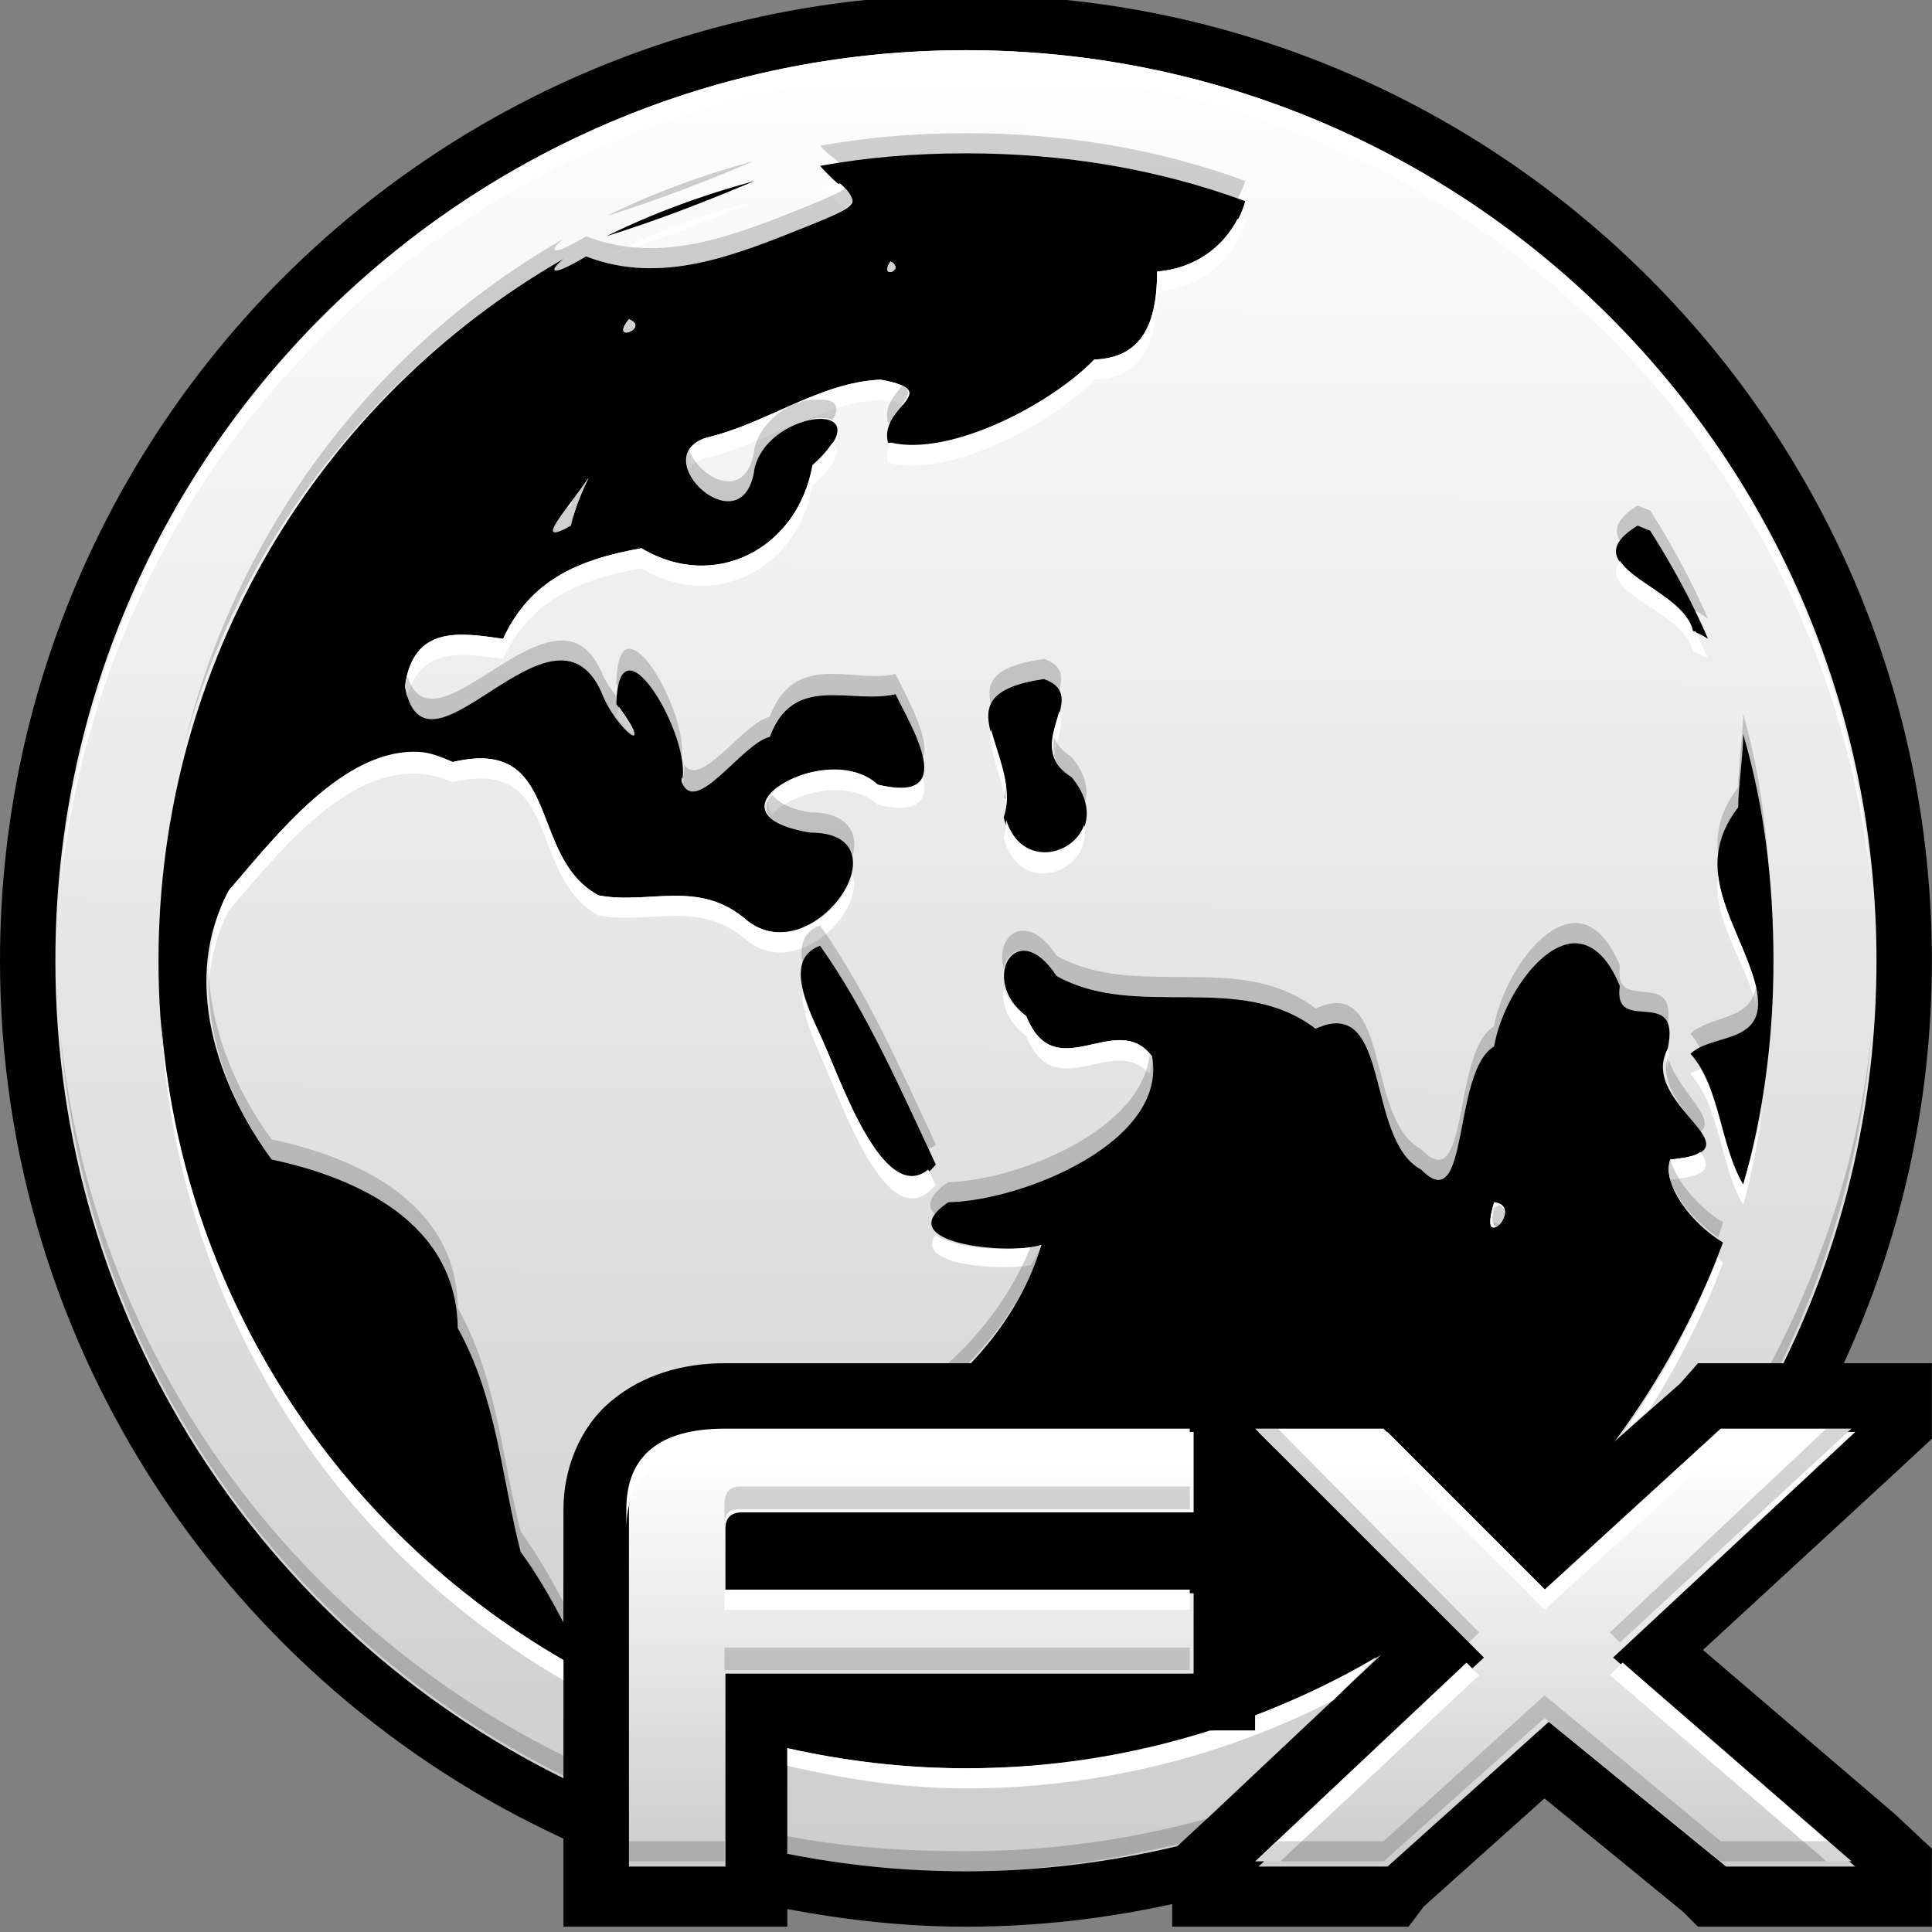 <?xml version="1.0" encoding="UTF-8" standalone="no"?>
<!-- Created with Inkscape (http://www.inkscape.org/) -->

<svg
   xmlns:dc="http://purl.org/dc/elements/1.1/"
   xmlns:cc="http://creativecommons.org/ns#"
   xmlns:rdf="http://www.w3.org/1999/02/22-rdf-syntax-ns#"
   xmlns:svg="http://www.w3.org/2000/svg"
   xmlns="http://www.w3.org/2000/svg"
   xmlns:xlink="http://www.w3.org/1999/xlink"
   xmlns:sodipodi="http://sodipodi.sourceforge.net/DTD/sodipodi-0.dtd"
   xmlns:inkscape="http://www.inkscape.org/namespaces/inkscape"
   width="128"
   height="128"
   id="svg2"
   version="1.1"
   inkscape:version="0.48.4 r9939"
   sodipodi:docname="xplanetFX.svg">
  <rect width="100%" height="100%" fill="#808080" stroke="none"/>
  <defs
     id="defs4">
    <linearGradient
       id="linearGradient6398">
      <stop
         style="stop-color:#ffffff;stop-opacity:1;"
         offset="0"
         id="stop6400" />
      <stop
         style="stop-color:#cdcdcd;stop-opacity:1;"
         offset="1"
         id="stop6402" />
    </linearGradient>
    <radialGradient
       gradientTransform="matrix(1.526,0,0,1.526,-36.466,-191.817)"
       gradientUnits="userSpaceOnUse"
       r="80.853"
       fy="360.417"
       fx="69.303"
       cy="360.417"
       cx="69.303"
       id="radialGradient5571"
       xlink:href="#linearGradient5565"
       inkscape:collect="always" />
    <linearGradient
       id="linearGradient3816">
      <stop
         id="stop3818"
         offset="0"
         style="stop-color:#003d7d;stop-opacity:1;" />
      <stop
         style="stop-color:#021f59;stop-opacity:1;"
         offset="0.7"
         id="stop3820" />
      <stop
         id="stop3822"
         offset="0.804"
         style="stop-color:#010a35;stop-opacity:1;" />
      <stop
         style="stop-color:#000000;stop-opacity:1;"
         offset="1"
         id="stop3825" />
    </linearGradient>
    <linearGradient
       id="linearGradient3827">
      <stop
         style="stop-color:#ffffff;stop-opacity:1;"
         offset="0"
         id="stop3829" />
      <stop
         id="stop3831"
         offset="0.712"
         style="stop-color:#ffffff;stop-opacity:0.946;" />
      <stop
         style="stop-color:#ffffff;stop-opacity:0.286;"
         offset="0.843"
         id="stop3835" />
      <stop
         style="stop-color:#ffffff;stop-opacity:0.272;"
         offset="1"
         id="stop3833" />
    </linearGradient>
    <linearGradient
       id="linearGradient3841">
      <stop
         id="stop3843"
         offset="0"
         style="stop-color:#000000;stop-opacity:1;" />
      <stop
         style="stop-color:#000000;stop-opacity:0.955;"
         offset="0.712"
         id="stop3845" />
      <stop
         id="stop3847"
         offset="0.843"
         style="stop-color:#000000;stop-opacity:0.286;" />
      <stop
         id="stop3849"
         offset="1"
         style="stop-color:#000000;stop-opacity:0.272;" />
    </linearGradient>
    <linearGradient
       id="linearGradient3850">
      <stop
         id="stop3852"
         offset="0"
         style="stop-color:#ffffef;stop-opacity:1;" />
      <stop
         id="stop3854"
         offset="1"
         style="stop-color:#ffc20b;stop-opacity:0;" />
    </linearGradient>
    <linearGradient
       id="linearGradient5524">
      <stop
         style="stop-color:#ffffff;stop-opacity:1;"
         offset="0"
         id="stop5526" />
      <stop
         id="stop5528"
         offset="0.44"
         style="stop-color:#ffffff;stop-opacity:1;" />
      <stop
         id="stop5532"
         offset="1"
         style="stop-color:#02bbff;stop-opacity:0;" />
    </linearGradient>
    <linearGradient
       id="linearGradient5534">
      <stop
         style="stop-color:#fcf6ee;stop-opacity:1;"
         offset="0"
         id="stop5536" />
      <stop
         id="stop5538"
         offset="0.541"
         style="stop-color:#814f25;stop-opacity:1;" />
      <stop
         style="stop-color:#3d2210;stop-opacity:1;"
         offset="0.804"
         id="stop5540" />
      <stop
         id="stop5542"
         offset="1"
         style="stop-color:#0c0402;stop-opacity:1;" />
    </linearGradient>
    <linearGradient
       id="linearGradient5565">
      <stop
         id="stop5567"
         offset="0"
         style="stop-color:#e9e9e5;stop-opacity:1;" />
      <stop
         style="stop-color:#8f8b80;stop-opacity:1;"
         offset="0.687"
         id="stop5573" />
      <stop
         id="stop5569"
         offset="1"
         style="stop-color:#0e0c09;stop-opacity:1;" />
    </linearGradient>
    <linearGradient
       inkscape:collect="always"
       xlink:href="#linearGradient6398"
       id="linearGradient6446"
       gradientUnits="userSpaceOnUse"
       x1="-1595.789"
       y1="625.32"
       x2="-1595.915"
       y2="648.301" />
    <linearGradient
       inkscape:collect="always"
       xlink:href="#linearGradient6398"
       id="linearGradient6857"
       gradientUnits="userSpaceOnUse"
       gradientTransform="translate(60.75,-19.482)"
       x1="-1595.789"
       y1="625.32"
       x2="-1595.915"
       y2="648.301" />
    <linearGradient
       inkscape:collect="always"
       xlink:href="#linearGradient6398"
       id="linearGradient6876"
       gradientUnits="userSpaceOnUse"
       gradientTransform="translate(0.277,0.274)"
       x1="-1511"
       y1="653.362"
       x2="-1511"
       y2="668.362" />
    <linearGradient
       inkscape:collect="always"
       xlink:href="#linearGradient6398"
       id="linearGradient6878"
       gradientUnits="userSpaceOnUse"
       gradientTransform="translate(1609,380.987)"
       x1="-1551"
       y1="654.362"
       x2="-1551"
       y2="668.362" />
    <linearGradient
       inkscape:collect="always"
       xlink:href="#linearGradient6398"
       id="linearGradient6880"
       gradientUnits="userSpaceOnUse"
       gradientTransform="translate(1649.75,401.506)"
       x1="-1595.789"
       y1="625.32"
       x2="-1595.915"
       y2="648.301" />
    <inkscape:perspective
       sodipodi:type="inkscape:persp3d"
       inkscape:vp_x="0 : 0.5 : 1"
       inkscape:vp_y="0 : 1000 : 0"
       inkscape:vp_z="1 : 0.5 : 1"
       inkscape:persp3d-origin="0.5 : 0.33333333 : 1"
       id="perspective4964" />
    <inkscape:perspective
       id="perspective4980"
       inkscape:persp3d-origin="372.04724 : 350.78739 : 1"
       inkscape:vp_z="744.09448 : 526.18109 : 1"
       inkscape:vp_y="0 : 1000 : 0"
       inkscape:vp_x="0 : 526.18109 : 1"
       sodipodi:type="inkscape:persp3d" />
    <linearGradient
       inkscape:collect="always"
       xlink:href="#linearGradient6398"
       id="linearGradient10939"
       gradientUnits="userSpaceOnUse"
       x1="-1595.789"
       y1="625.32"
       x2="-1595.915"
       y2="648.301"
       gradientTransform="translate(1607.75,403.518)" />
    <linearGradient
       inkscape:collect="always"
       xlink:href="#linearGradient6398"
       id="linearGradient10946"
       gradientUnits="userSpaceOnUse"
       gradientTransform="translate(1607.75,-624.844)"
       x1="-1595.789"
       y1="625.32"
       x2="-1595.915"
       y2="648.301" />
    <linearGradient
       inkscape:collect="always"
       xlink:href="#linearGradient6398"
       id="linearGradient10958"
       x1="15.98"
       y1="1047.702"
       x2="15.98"
       y2="1052.708"
       gradientUnits="userSpaceOnUse" />
    <linearGradient
       inkscape:collect="always"
       xlink:href="#linearGradient6398"
       id="linearGradient10984"
       gradientUnits="userSpaceOnUse"
       gradientTransform="translate(1607.75,-624.844)"
       x1="-1595.789"
       y1="625.32"
       x2="-1595.915"
       y2="648.301" />
    <linearGradient
       inkscape:collect="always"
       xlink:href="#linearGradient6398"
       id="linearGradient10996"
       gradientUnits="userSpaceOnUse"
       gradientTransform="translate(1607.75,-624.844)"
       x1="-1595.789"
       y1="625.32"
       x2="-1595.915"
       y2="648.301" />
    <linearGradient
       inkscape:collect="always"
       xlink:href="#linearGradient6398"
       id="linearGradient10998"
       gradientUnits="userSpaceOnUse"
       x1="15.98"
       y1="1047.702"
       x2="15.98"
       y2="1052.708" />
    <linearGradient
       inkscape:collect="always"
       xlink:href="#linearGradient6398"
       id="linearGradient3254"
       gradientUnits="userSpaceOnUse"
       x1="15.98"
       y1="1047.702"
       x2="15.98"
       y2="1052.708" />
    <linearGradient
       inkscape:collect="always"
       xlink:href="#linearGradient6398"
       id="linearGradient3256"
       gradientUnits="userSpaceOnUse"
       x1="15.98"
       y1="1047.702"
       x2="15.98"
       y2="1052.708" />
    <linearGradient
       inkscape:collect="always"
       xlink:href="#linearGradient6398"
       id="linearGradient3258"
       gradientUnits="userSpaceOnUse"
       x1="15.98"
       y1="1047.702"
       x2="15.98"
       y2="1052.708" />
    <linearGradient
       inkscape:collect="always"
       xlink:href="#linearGradient6398"
       id="linearGradient3261"
       gradientUnits="userSpaceOnUse"
       x1="15.98"
       y1="1047.702"
       x2="15.98"
       y2="1052.708"
       gradientTransform="scale(1.001,0.999)" />
    <linearGradient
       inkscape:collect="always"
       xlink:href="#linearGradient6398"
       id="linearGradient3264"
       gradientUnits="userSpaceOnUse"
       x1="15.98"
       y1="1047.702"
       x2="15.98"
       y2="1052.708"
       gradientTransform="matrix(5.34,0,0,5.327,0,-5484.598)" />
  </defs>
  <sodipodi:namedview
     id="base"
     pagecolor="#ffffff"
     bordercolor="#666666"
     borderopacity="1.0"
     inkscape:pageopacity="0.0"
     inkscape:pageshadow="2"
     inkscape:zoom="2.8284271"
     inkscape:cx="170.00623"
     inkscape:cy="7.785693"
     inkscape:document-units="px"
     inkscape:current-layer="layer1"
     showgrid="true"
     inkscape:snap-bbox="true"
     inkscape:snap-global="true"
     inkscape:window-width="1920"
     inkscape:window-height="1146"
     inkscape:window-x="0"
     inkscape:window-y="24"
     inkscape:window-maximized="1">
    <inkscape:grid
       type="xygrid"
       id="grid6465"
       empspacing="5"
       visible="true"
       enabled="true"
       snapvisiblegridlinesonly="true" />
  </sodipodi:namedview>
  <g
     inkscape:label="Ebene 1"
     inkscape:groupmode="layer"
     id="layer1"
     transform="translate(0,-924.362)">
    <g
       id="layer4"
       inkscape:label="Moon"
       style="display:none"
       transform="translate(207.244,133.841)">
      <path
         transform="translate(-26.251,36.751)"
         sodipodi:type="arc"
         style="fill:url(#radialGradient5571);fill-opacity:1;stroke:none"
         id="path5544"
         sodipodi:cx="113.40414"
         sodipodi:cy="378.19556"
         sodipodi:rx="80.852959"
         sodipodi:ry="80.852959"
         d="m 194.257,378.196 c 0,44.654 -36.199,80.853 -80.853,80.853 -44.654,0 -80.853,-36.199 -80.853,-80.853 0,-44.654 36.199,-80.853 80.853,-80.853 44.654,0 80.853,36.199 80.853,80.853 z" />
    </g>
    <g
       id="g10986"
       transform="matrix(5.333,0,0,5.333,0,-4560.236)">
      <path
         inkscape:connector-curvature="0"
         id="path6420"
         transform="translate(0,1028.362)"
         d="M 12,0 C 5.373,0 0,5.373 0,12 0,16.837 2.877,21.007 7,22.906 L 7,23.188 7,24 7.781,24 9,24 l 0.781,0 0,-0.219 C 10.505,23.917 11.237,24 12,24 c 0.884,0 1.733,-0.1 2.562,-0.281 l 0,0.281 1.031,0 1.562,0 0.344,0 0.188,-0.25 1.5,-1.344 1.719,1.406 0.188,0.188 0.312,0 1.594,0 1,0 0,-0.969 -0.469,-0.438 -2.375,-2.031 2.375,-2.188 L 24,17.938 24,17 22.906,17 C 23.609,15.474 24,13.79 24,12 24,5.373 18.627,0 12,0 z"
         style="fill:#000000;fill-opacity:1;stroke:none" />
      <path
         inkscape:connector-curvature="0"
         id="path6392"
         transform="translate(0,1028.362)"
         d="M 12,0.688 C 5.748,0.688 0.688,5.748 0.688,12 0.688,16.457 3.256,20.31 7,22.156 L 7,20.688 C 3.997,18.952 1.969,15.718 1.969,12 1.969,8.271 3.982,5.013 7,3.281 6.819,3.429 6.817,3.527 7.281,3.25 8.22,3.613 9.138,3.232 10.031,2.875 10.904,2.524 10.596,2.592 10.188,2.125 10.775,2.018 11.382,1.969 12,1.969 c 1.22,0 2.387,0.195 3.469,0.594 C 15.347,3.016 14.93,3.395 14.375,3.438 14.374,4.086 14.187,4.51 13.594,4.531 13.065,5.083 11.776,5.766 11.031,5.562 10.918,5.101 11.751,4.929 10.938,4.781 10.179,4.815 9.522,5.327 8.781,5.5 7.994,5.738 9.245,6.901 9.375,5.875 9.567,5.125 11.029,5.02 10.094,5.844 9.91,6.883 8.876,7.42 7.969,6.875 7.169,7.017 6.582,7.281 6.25,8 5.733,7.928 5.132,7.818 5.031,8.594 c 0.262,1.363 1.827,-1.267 2.438,0.062 0.181,0.486 0.711,0.862 0.188,0.156 0.025,-1.174 0.962,0.447 0.812,0.969 0.177,0.435 0.749,-0.482 1.094,-0.562 0.297,-0.799 1.009,-0.4 1.562,-0.531 0.207,0.426 0.792,1.364 -0.219,1.125 -0.628,-0.577 -2.266,0.356 -0.844,0.594 1.242,0 0.042,1.744 -0.781,1.094 C 8.688,10.979 8.069,11.306 7.438,11.188 6.544,10.711 6.993,9.207 5.625,9.531 4.518,9.045 3.518,10.342 2.844,11.125 2.248,12.223 2.688,13.535 3.375,14.469 c 1.044,0.222 2.296,0.776 2.312,2.094 0.486,0.875 0.543,1.848 0.781,2.781 0.19,0.255 0.37,0.566 0.531,0.875 L 7,18.812 C 7,18.323 7.196,17.799 7.594,17.469 7.991,17.138 8.491,17 9,17 l 3.062,0 c 0.393,-0.414 0.712,-0.917 0.875,-1.469 C 12.517,15.661 11.026,15.509 11.781,15 c 0.936,-0.021 2.727,-0.754 2.531,-1.812 -0.442,-0.593 -1.2,0.401 -1.562,-0.5 -0.596,-0.453 -0.12,-1.26 0.375,-0.5 0.996,0.558 2.268,-0.07 3.219,0.656 0.947,-0.434 0.609,1.378 1.312,1.75 0.608,0.624 0.377,-1.213 0.906,-1.531 0.091,-0.542 0.555,-1.271 1,-1.281 0.202,0 0.405,0.148 0.562,0.531 -0.092,0.628 0.768,-0.029 0.594,0.781 -0.378,0.7 1.218,1.268 0.031,1.375 -0.105,0.315 0.264,0.795 0.656,1.031 -0.331,0.891 -0.788,1.718 -1.344,2.469 L 20.875,17.25 21.094,17 l 1.062,0 C 22.9,15.492 23.312,13.796 23.312,12 23.312,5.748 18.252,0.688 12,0.688 z M 9.375,2.312 C 8.772,2.567 8.158,2.805 7.531,3 8.113,2.712 8.736,2.485 9.375,2.312 z m 1.688,1 c -0.153,0.233 0.197,0.109 0,0 z m -3.25,0.719 c -0.25,0.31 0.272,0.105 0,0 z M 7.312,6 C 7.089,6.343 6.574,6.887 7.094,6.594 7.129,6.41 7.229,6.171 7.312,6 z M 6.625,6.188 6.562,6.219 6.625,6.188 z m 13.719,0.406 c 0.053,0.018 0.116,0.051 0.156,0.062 0.274,0.433 0.513,0.869 0.719,1.344 -0.054,-0.034 -0.119,-0.071 -0.188,-0.094 -0.112,-0.571 -1.534,-0.785 -0.688,-1.312 z M 12.969,8.5 c 0.605,0.216 -0.299,0.822 0.344,1.219 0.662,0.803 -0.621,1.402 -0.844,0.5 0.26,-0.773 -0.867,-1.52 0.5,-1.719 z m 8.688,0.688 c 0.26,0.892 0.375,1.836 0.375,2.812 0,0.961 -0.123,1.901 -0.375,2.781 -0.284,-0.464 -0.285,-1.219 -0.656,-1.625 0.279,-0.268 0.992,-0.097 0.812,-0.844 -0.193,-0.752 -0.827,-1.432 -0.219,-2.219 0,-0.264 0.056,-0.583 0.062,-0.906 z m -11.469,2.625 c 0.582,0.819 1.018,1.825 1.438,2.719 -0.575,0.707 -1.153,-0.977 -1.375,-1.469 -0.129,-0.326 -0.575,-1.067 -0.062,-1.25 z M 18.562,15 c -0.209,0.684 0.391,0.047 0,0 z m -1.406,5.625 c -0.497,0.299 -1.014,0.54 -1.562,0.75 l 0,0.188 -0.5,0 c -0.974,0.315 -2.015,0.469 -3.094,0.469 -0.761,0 -1.506,-0.089 -2.219,-0.25 l 0,1.312 C 10.499,23.237 11.24,23.312 12,23.312 c 0.905,0 1.782,-0.112 2.625,-0.312 l 0.406,-0.375 2.125,-2 z"
         style="fill:url(#linearGradient10996);fill-opacity:1" />
      <path
         inkscape:connector-curvature="0"
         id="path6406"
         transform="translate(0,1028.362)"
         d="M 12,0.688 C 6.054,0.688 1.214,5.267 0.75,11.094 1.33,5.385 6.138,0.938 12,0.938 c 5.862,0 10.67,4.448 11.25,10.156 C 22.786,5.267 17.946,0.688 12,0.688 z m -1.562,1.656 c -0.082,0.013 -0.169,0.017 -0.25,0.031 0.125,0.142 0.238,0.212 0.312,0.281 0.136,-0.091 0.088,-0.178 -0.062,-0.312 z M 9.375,2.562 C 8.736,2.735 8.113,2.962 7.531,3.25 8.158,3.055 8.772,2.817 9.375,2.562 z m 6,0.219 c -0.181,0.352 -0.532,0.62 -1,0.656 -5e-4,0.648 -0.188,1.072 -0.781,1.094 -0.522,0.545 -1.783,1.21 -2.531,1.031 -0.035,0.076 -0.055,0.152 -0.031,0.25 0.745,0.203 2.034,-0.48 2.562,-1.031 C 14.187,4.76 14.374,4.336 14.375,3.688 14.93,3.644 15.347,3.266 15.469,2.812 15.437,2.8 15.407,2.792 15.375,2.781 z M 11.062,3.312 c -0.153,0.233 0.197,0.109 0,0 z m -3.25,0.719 c -0.25,0.31 0.272,0.105 0,0 z m 3.125,0.75 C 10.179,4.815 9.522,5.327 8.781,5.5 8.55,5.57 8.521,5.724 8.562,5.875 8.604,5.822 8.683,5.78 8.781,5.75 9.152,5.663 9.492,5.501 9.844,5.344 9.874,5.33 9.906,5.325 9.938,5.312 c 0.322,-0.14 0.653,-0.266 1,-0.281 0.153,0.028 0.226,0.029 0.281,0.062 0.108,-0.141 0.159,-0.233 -0.281,-0.312 z M 10.344,5.562 c -0.049,0.074 -0.133,0.178 -0.25,0.281 C 9.91,6.883 8.876,7.42 7.969,6.875 7.169,7.017 6.582,7.281 6.25,8 5.733,7.928 5.132,7.818 5.031,8.594 c 0.01,0.048 0.019,0.087 0.031,0.125 C 5.216,8.089 5.765,8.183 6.25,8.25 6.582,7.531 7.169,7.267 7.969,7.125 c 0.907,0.545 1.941,0.01 2.125,-1.031 0.327,-0.288 0.353,-0.459 0.25,-0.531 z M 7.312,6 C 7.105,6.318 6.683,6.787 7.031,6.625 7.067,6.576 7.086,6.521 7.125,6.469 7.171,6.306 7.246,6.137 7.312,6 z M 6.625,6.188 6.562,6.219 6.625,6.188 z m 0,0.25 L 6.562,6.469 6.625,6.438 z m 13.5,0.594 c -0.296,0.404 0.809,0.626 0.906,1.125 0.068,0.023 0.133,0.06 0.188,0.094 C 21.168,8.133 21.117,8.02 21.062,7.906 l -0.031,0 c -0.014,-0.071 -0.046,-0.126 -0.094,-0.188 -0.21,-0.272 -0.68,-0.468 -0.812,-0.688 z M 7.688,8.844 c -0.01,0.035 -0.027,0.079 -0.031,0.125 0.191,0.264 0.371,0.345 0.031,-0.125 z m 5.469,0.062 c -0.046,0.181 -0.134,0.373 -0.062,0.562 0.034,-0.213 0.129,-0.408 0.062,-0.562 z M 12.312,9.125 C 12.268,9.37 12.446,9.711 12.5,10.062 12.536,9.732 12.38,9.391 12.312,9.125 z M 5.219,9.406 c -0.942,-0.061 -1.785,1.034 -2.375,1.719 -0.192,0.353 -0.248,0.749 -0.25,1.125 0.031,-0.291 0.101,-0.601 0.25,-0.875 C 3.518,10.592 4.518,9.295 5.625,9.781 6.993,9.457 6.544,10.961 7.438,11.438 8.069,11.556 8.688,11.229 9.281,11.75 c 0.618,0.488 1.457,-0.353 1.312,-0.812 -0.124,0.454 -0.798,0.969 -1.312,0.562 C 8.688,10.979 8.069,11.306 7.438,11.188 6.544,10.711 6.993,9.207 5.625,9.531 5.487,9.47 5.353,9.415 5.219,9.406 z M 10.312,9.625 c -0.482,0.023 -0.918,0.326 -0.719,0.562 0.223,-0.266 0.936,-0.471 1.312,-0.125 0.523,0.123 0.625,-0.074 0.562,-0.344 -0.045,0.131 -0.208,0.177 -0.562,0.094 C 10.749,9.668 10.532,9.615 10.312,9.625 z m -1.844,0.094 0,0.062 c 0,0.01 0.027,-0.01 0.031,0 0,-0.022 -0.027,-0.04 -0.031,-0.062 z M 12.5,10.25 c 0,0.075 -0.01,0.143 -0.031,0.219 0.188,0.762 1.109,0.44 1,-0.156 C 13.325,10.713 12.682,10.838 12.5,10.25 z m 8.844,0.688 c -0.071,0.543 0.319,1.04 0.469,1.594 0,-0.067 0.022,-0.125 0,-0.219 -0.121,-0.47 -0.417,-0.924 -0.469,-1.375 z m -8.875,1.406 c -0.036,0.172 0.045,0.414 0.281,0.594 0.354,0.88 1.086,-0.043 1.531,0.469 0.01,-0.074 0.046,-0.141 0.031,-0.219 -0.442,-0.593 -1.2,0.401 -1.562,-0.5 -0.139,-0.106 -0.246,-0.223 -0.281,-0.344 z m -2.5,0.031 c -0.022,0.302 0.193,0.715 0.281,0.938 0.222,0.492 0.8,2.175 1.375,1.469 -0.029,-0.062 -0.065,-0.125 -0.094,-0.188 C 10.987,15.035 10.46,13.528 10.25,13.062 10.185,12.899 10.032,12.626 9.969,12.375 z M 2,12.719 c 0.163,3.517 2.129,6.555 5,8.219 l 0,-0.25 C 4.195,19.065 2.243,16.131 2,12.719 z m 18.719,0.375 c -0.046,0.086 -0.017,0.17 0,0.25 0.026,-0.122 0.014,-0.187 0,-0.25 z m 0.406,0.25 c -0.043,0.022 -0.092,0.03 -0.125,0.062 0.372,0.406 0.373,1.161 0.656,1.625 0.116,-0.406 0.186,-0.821 0.25,-1.25 -0.064,0.345 -0.155,0.67 -0.25,1 -0.244,-0.4 -0.288,-1.015 -0.531,-1.438 z m 0,1.031 c -0.062,0.047 -0.161,0.074 -0.375,0.094 -0.026,0.079 -0.026,0.158 0,0.25 0.491,-0.044 0.497,-0.166 0.375,-0.344 z M 18.562,15 c -0.078,0.257 -0.054,0.327 0,0.312 0.01,-0.028 -0.01,-0.029 0,-0.062 0.03,0 0.043,0.021 0.062,0.031 C 18.7,15.201 18.758,15.024 18.562,15 z m -6.938,0.406 c -0.268,0.363 0.733,0.451 1.188,0.375 0.034,-0.086 0.098,-0.16 0.125,-0.25 -0.283,0.088 -1.069,0.068 -1.312,-0.125 z m 9.719,0.281 c -0.309,0.783 -0.702,1.516 -1.188,2.188 L 20.5,17.562 c 0.355,-0.569 0.669,-1.174 0.906,-1.812 -0.024,-0.014 -0.04,-0.045 -0.062,-0.062 z m -4.25,4.969 c -0.473,0.278 -0.981,0.52 -1.5,0.719 l 0,0.188 -0.562,0 c -0.96,0.304 -1.97,0.469 -3.031,0.469 -0.764,0 -1.504,-0.09 -2.219,-0.25 l 0,0.219 c 0.717,0.165 1.448,0.281 2.219,0.281 1.618,0 3.148,-0.385 4.5,-1.062 0.021,-0.01 0.042,-0.021 0.062,-0.031 l 0.531,-0.531 z"
         style="fill:#ffffff;fill-opacity:1" />
      <path
         inkscape:connector-curvature="0"
         id="path6413"
         transform="translate(0,1028.362)"
         d="m 12,1.719 c -0.619,0 -1.225,0.049 -1.812,0.156 0.09,0.103 0.182,0.158 0.25,0.219 0.511,-0.08 1.029,-0.125 1.562,-0.125 1.185,0 2.32,0.186 3.375,0.562 C 15.409,2.465 15.449,2.384 15.469,2.312 14.387,1.914 13.22,1.719 12,1.719 z M 9.375,2.062 C 8.736,2.235 8.113,2.462 7.531,2.75 8.158,2.555 8.772,2.317 9.375,2.062 z M 10.5,2.406 C 10.419,2.46 10.286,2.522 10.031,2.625 9.138,2.982 8.22,3.363 7.281,3 6.818,3.277 6.819,3.179 7,3.031 4.652,4.378 2.934,6.645 2.281,9.344 2.98,6.747 4.718,4.591 7,3.281 6.819,3.429 6.818,3.527 7.281,3.25 8.22,3.613 9.138,3.231 10.031,2.875 10.638,2.631 10.67,2.565 10.5,2.406 z m 0.562,0.906 c -0.153,0.233 0.197,0.109 0,0 z m -3.25,0.719 c -0.25,0.31 0.272,0.105 0,0 z m 3.406,0.812 c -0.092,0.12 -0.24,0.257 -0.188,0.469 l 0.031,0 c 0.1,-0.214 0.332,-0.366 0.156,-0.469 z m -1.062,0.188 c -0.068,0 -0.14,2.5e-4 -0.219,0.031 C 9.908,5.075 9.874,5.081 9.844,5.094 9.637,5.192 9.438,5.38 9.375,5.625 9.286,6.33 8.689,6.01 8.562,5.656 8.341,6.034 9.264,6.752 9.375,5.875 c 0.12,-0.469 0.751,-0.697 0.969,-0.594 0.11,-0.197 0.01,-0.263 -0.188,-0.25 z M 6.625,5.938 6.562,5.969 6.625,5.938 z M 7.312,6 C 7.264,6.074 7.187,6.136 7.125,6.219 7.113,6.26 7.101,6.307 7.094,6.344 7.056,6.366 7.059,6.362 7.031,6.375 6.86,6.609 6.755,6.784 7.094,6.594 7.129,6.411 7.229,6.171 7.312,6 z M 6.625,6.188 6.562,6.219 6.625,6.188 z m 13.719,0.156 c -0.274,0.171 -0.297,0.309 -0.219,0.438 0.042,-0.058 0.113,-0.121 0.219,-0.188 0.053,0.018 0.116,0.051 0.156,0.062 0.167,0.264 0.296,0.533 0.438,0.812 0.048,0.062 0.08,0.116 0.094,0.188 l 0.031,0 C 21.119,7.677 21.172,7.721 21.219,7.75 21.013,7.276 20.774,6.839 20.5,6.406 20.46,6.395 20.397,6.363 20.344,6.344 z M 6.875,8.031 c -0.681,0.112 -1.56,1.216 -1.812,0.438 -0.01,0.042 -0.025,0.077 -0.031,0.125 0.262,1.363 1.827,-1.268 2.438,0.062 0.181,0.486 0.711,0.862 0.188,0.156 9e-4,-0.04 0,-0.06 0,-0.094 -0.066,-0.091 -0.142,-0.191 -0.188,-0.312 C 7.316,8.074 7.113,7.992 6.875,8.031 z M 7.812,8.125 c -0.091,0 -0.15,0.144 -0.156,0.438 0.014,0.019 0.019,0.014 0.031,0.031 0.123,-0.575 0.671,0.286 0.781,0.875 C 8.528,9.047 8.074,8.113 7.812,8.125 z M 12.969,8.25 C 12.309,8.346 12.246,8.55 12.312,8.844 12.358,8.676 12.516,8.566 12.969,8.5 c 0.114,0.04 0.16,0.091 0.188,0.156 0.044,-0.175 0.054,-0.32 -0.188,-0.406 z M 10.25,8.438 C 9.966,8.454 9.711,8.569 9.562,8.969 9.232,9.046 8.698,9.875 8.5,9.562 8.51,9.642 8.485,9.724 8.469,9.781 8.646,10.216 9.218,9.299 9.562,9.219 9.86,8.419 10.571,8.818 11.125,8.688 c 0.1,0.206 0.285,0.529 0.344,0.781 0.083,-0.243 -0.209,-0.754 -0.344,-1.031 -0.277,0.065 -0.591,-0.017 -0.875,0 z m 11.406,0.5 c -0.01,0.323 -0.062,0.642 -0.062,0.906 -0.228,0.295 -0.281,0.573 -0.25,0.844 0.024,-0.184 0.098,-0.397 0.25,-0.594 0,-0.264 0.056,-0.583 0.062,-0.906 C 21.851,9.857 21.949,10.562 22,11.281 21.962,10.474 21.874,9.684 21.656,8.938 z m -8.562,0.281 c -0.028,0.173 -0.015,0.356 0.219,0.5 0.103,0.125 0.136,0.234 0.156,0.344 0.059,-0.165 0.033,-0.364 -0.156,-0.594 -0.12,-0.074 -0.187,-0.164 -0.219,-0.25 z M 12.5,9.812 c -0.01,0.054 -0.013,0.102 -0.031,0.156 0,0.017 0.026,0.015 0.031,0.031 0,-0.063 0.01,-0.126 0,-0.188 z m -2.906,0.125 c -0.149,0.177 -0.1,0.373 0.469,0.469 0.311,-7e-4 0.483,0.128 0.531,0.281 0.074,-0.272 -0.065,-0.532 -0.531,-0.531 C 9.778,10.108 9.666,10.023 9.594,9.938 z m 9.969,1.594 c -0.445,0.011 -0.909,0.739 -1,1.281 -0.529,0.318 -0.299,2.156 -0.906,1.531 -0.704,-0.372 -0.366,-2.184 -1.312,-1.75 -0.951,-0.727 -2.222,-0.098 -3.219,-0.656 -0.38,-0.583 -0.773,-0.239 -0.656,0.156 0.054,-0.262 0.357,-0.365 0.656,0.094 0.996,0.558 2.268,-0.071 3.219,0.656 0.947,-0.434 0.609,1.378 1.312,1.75 0.608,0.624 0.377,-1.213 0.906,-1.531 0.091,-0.542 0.555,-1.271 1,-1.281 0.202,0 0.405,0.148 0.562,0.531 -0.075,0.511 0.472,0.175 0.594,0.469 0.108,-0.702 -0.683,-0.109 -0.594,-0.719 -0.157,-0.383 -0.36,-0.536 -0.562,-0.531 z m -9.375,0.031 c -0.221,0.079 -0.252,0.259 -0.219,0.469 0.028,-0.101 0.091,-0.173 0.219,-0.219 0.542,0.763 0.95,1.685 1.344,2.531 0.03,-0.024 0.064,-0.025 0.094,-0.062 -0.419,-0.893 -0.855,-1.9 -1.438,-2.719 z m -7.594,0.625 c -0.025,0.814 0.303,1.631 0.781,2.281 1.044,0.222 2.296,0.776 2.312,2.094 0.486,0.875 0.543,1.848 0.781,2.781 0.189,0.254 0.363,0.567 0.531,0.875 l 0,-0.25 C 6.834,19.653 6.658,19.349 6.469,19.094 6.231,18.16 6.173,17.187 5.688,16.312 5.671,14.995 4.419,14.441 3.375,14.219 2.946,13.635 2.64,12.919 2.594,12.188 z m 19.219,0.125 c -0.042,0.435 -0.574,0.365 -0.812,0.594 0.051,0.056 0.086,0.12 0.125,0.188 0.318,-0.162 0.846,-0.123 0.688,-0.781 z M 0.75,12.906 C 1.073,16.97 3.529,20.405 7,22.125 l 0,-0.25 C 3.59,20.192 1.152,16.865 0.75,12.906 z m 22.5,0 C 23.101,14.373 22.654,15.754 22,17 l 0.125,0 c 0.612,-1.249 1.009,-2.637 1.125,-4.094 z m -8.969,0.25 c -0.075,0.935 -1.633,1.574 -2.5,1.594 -0.248,0.167 -0.275,0.312 -0.156,0.406 0.034,-0.045 0.078,-0.103 0.156,-0.156 0.936,-0.021 2.727,-0.754 2.531,-1.812 -0.01,-0.013 -0.021,-0.02 -0.031,-0.031 z m 6.438,0.031 c -0.112,0.371 0.246,0.705 0.406,0.938 0.221,-0.169 -0.303,-0.521 -0.406,-0.938 z M 20.75,14.469 c -0.099,0.295 0.23,0.721 0.594,0.969 0.025,-0.063 0.04,-0.124 0.062,-0.188 C 21.112,15.073 20.829,14.746 20.75,14.469 z m -2.125,0.562 c -0.019,0.02 -0.043,0.027 -0.062,0.031 -0.117,0.488 0.279,0.079 0.062,-0.031 z m -5.812,0.5 C 12.59,16.093 12.226,16.592 11.781,17 l 0.25,0 c 0.406,-0.42 0.74,-0.908 0.906,-1.469 -0.028,0.01 -0.089,-0.01 -0.125,0 z M 15,22.656 c -0.958,0.263 -1.958,0.406 -3,0.406 -0.754,0 -1.506,-0.047 -2.219,-0.188 l 0,0.219 c 0.721,0.144 1.455,0.219 2.219,0.219 0.919,0 1.802,-0.137 2.656,-0.344 L 14.906,22.75 15,22.656 z"
         style="opacity:0.187;fill:#000000;fill-opacity:1" />
      <path
         style="font-size:10.224px;font-style:normal;font-variant:normal;font-weight:normal;font-stretch:normal;fill:url(#linearGradient3264);fill-opacity:1;stroke:none;font-family:TR-909;-inkscape-font-specification:TR-909"
         d="M 47.938 94.969 C 43.672 94.969 41.562 96.736 41.562 100.281 L 41.562 123.688 L 47.938 123.688 L 47.938 110.938 L 78.875 110.938 L 78.875 105.625 L 47.938 105.625 L 47.938 101.344 C 47.937 100.632 48.32 100.281 49.031 100.281 L 78.875 100.281 L 78.875 94.969 L 47.938 94.969 z M 83.156 94.969 L 98.062 109.875 L 83.156 123.688 L 91.688 123.688 L 102.344 114.125 L 114.062 123.688 L 122.594 123.688 L 106.594 109.875 L 122.594 94.969 L 114.062 94.969 L 102.344 105.625 L 91.688 94.969 L 83.156 94.969 z "
         transform="matrix(0.188,0,0,0.188,0,1028.362)"
         id="path3250" />
      <path
         inkscape:connector-curvature="0"
         id="text10960"
         d="m 9,1046.175 c -0.8,0 -1.219,0.335 -1.219,1 l 0,0.25 c -1e-6,-0.665 0.419,-1 1.219,-1 l 5.781,0 0,-0.25 -5.781,0 z m 6.594,0 0.25,0.25 1.344,0 2,2 2.188,-2 1.344,0 0.281,-0.25 -1.625,0 -2.188,2 -2,-2 -1.594,0 z m -6.594,2 0,0.25 5.781,0 0,-0.25 -5.781,0 z m 9.219,0.906 -2.625,2.469 0.312,0 2.469,-2.312 -0.156,-0.156 z m 1.938,0 -0.156,0.156 2.688,2.312 0.312,0 -2.844,-2.469 z"
         style="font-size:10.224px;font-style:normal;font-variant:normal;font-weight:normal;font-stretch:normal;fill:#ffffff;fill-opacity:1;stroke:none;display:inline;font-family:TR-909;-inkscape-font-specification:TR-909" />
      <path
         inkscape:connector-curvature="0"
         id="text10973"
         d="m 15.594,1046.175 2.656,2.656 0.125,-0.125 -2.5,-2.531 -0.281,0 z m 7.094,0 -2.688,2.531 0.125,0.125 2.875,-2.656 -0.312,0 z m -13.5,0.719 c -0.133,0 -0.188,0.086 -0.188,0.219 l 0,0.25 c -2e-6,-0.133 0.054,-0.188 0.188,-0.188 l 5.594,0 0,-0.281 -5.594,0 z m -0.188,2 0,0.281 5.781,0 0,-0.281 -5.781,0 z m 10.188,0.594 -2,1.812 -1.312,0 -0.281,0.25 1.594,0 2,-1.781 2.188,1.781 1.625,0 -0.281,-0.25 -1.344,0 -2.188,-1.812 z m -11.406,1.812 0,0.25 1.219,0 0,-0.25 -1.219,0 z"
         style="font-size:10.224px;font-style:normal;font-variant:normal;font-weight:normal;font-stretch:normal;opacity:0.166;fill:#000000;fill-opacity:1;stroke:none;display:inline;font-family:TR-909;-inkscape-font-specification:TR-909" />
    </g>
  </g>
</svg>
